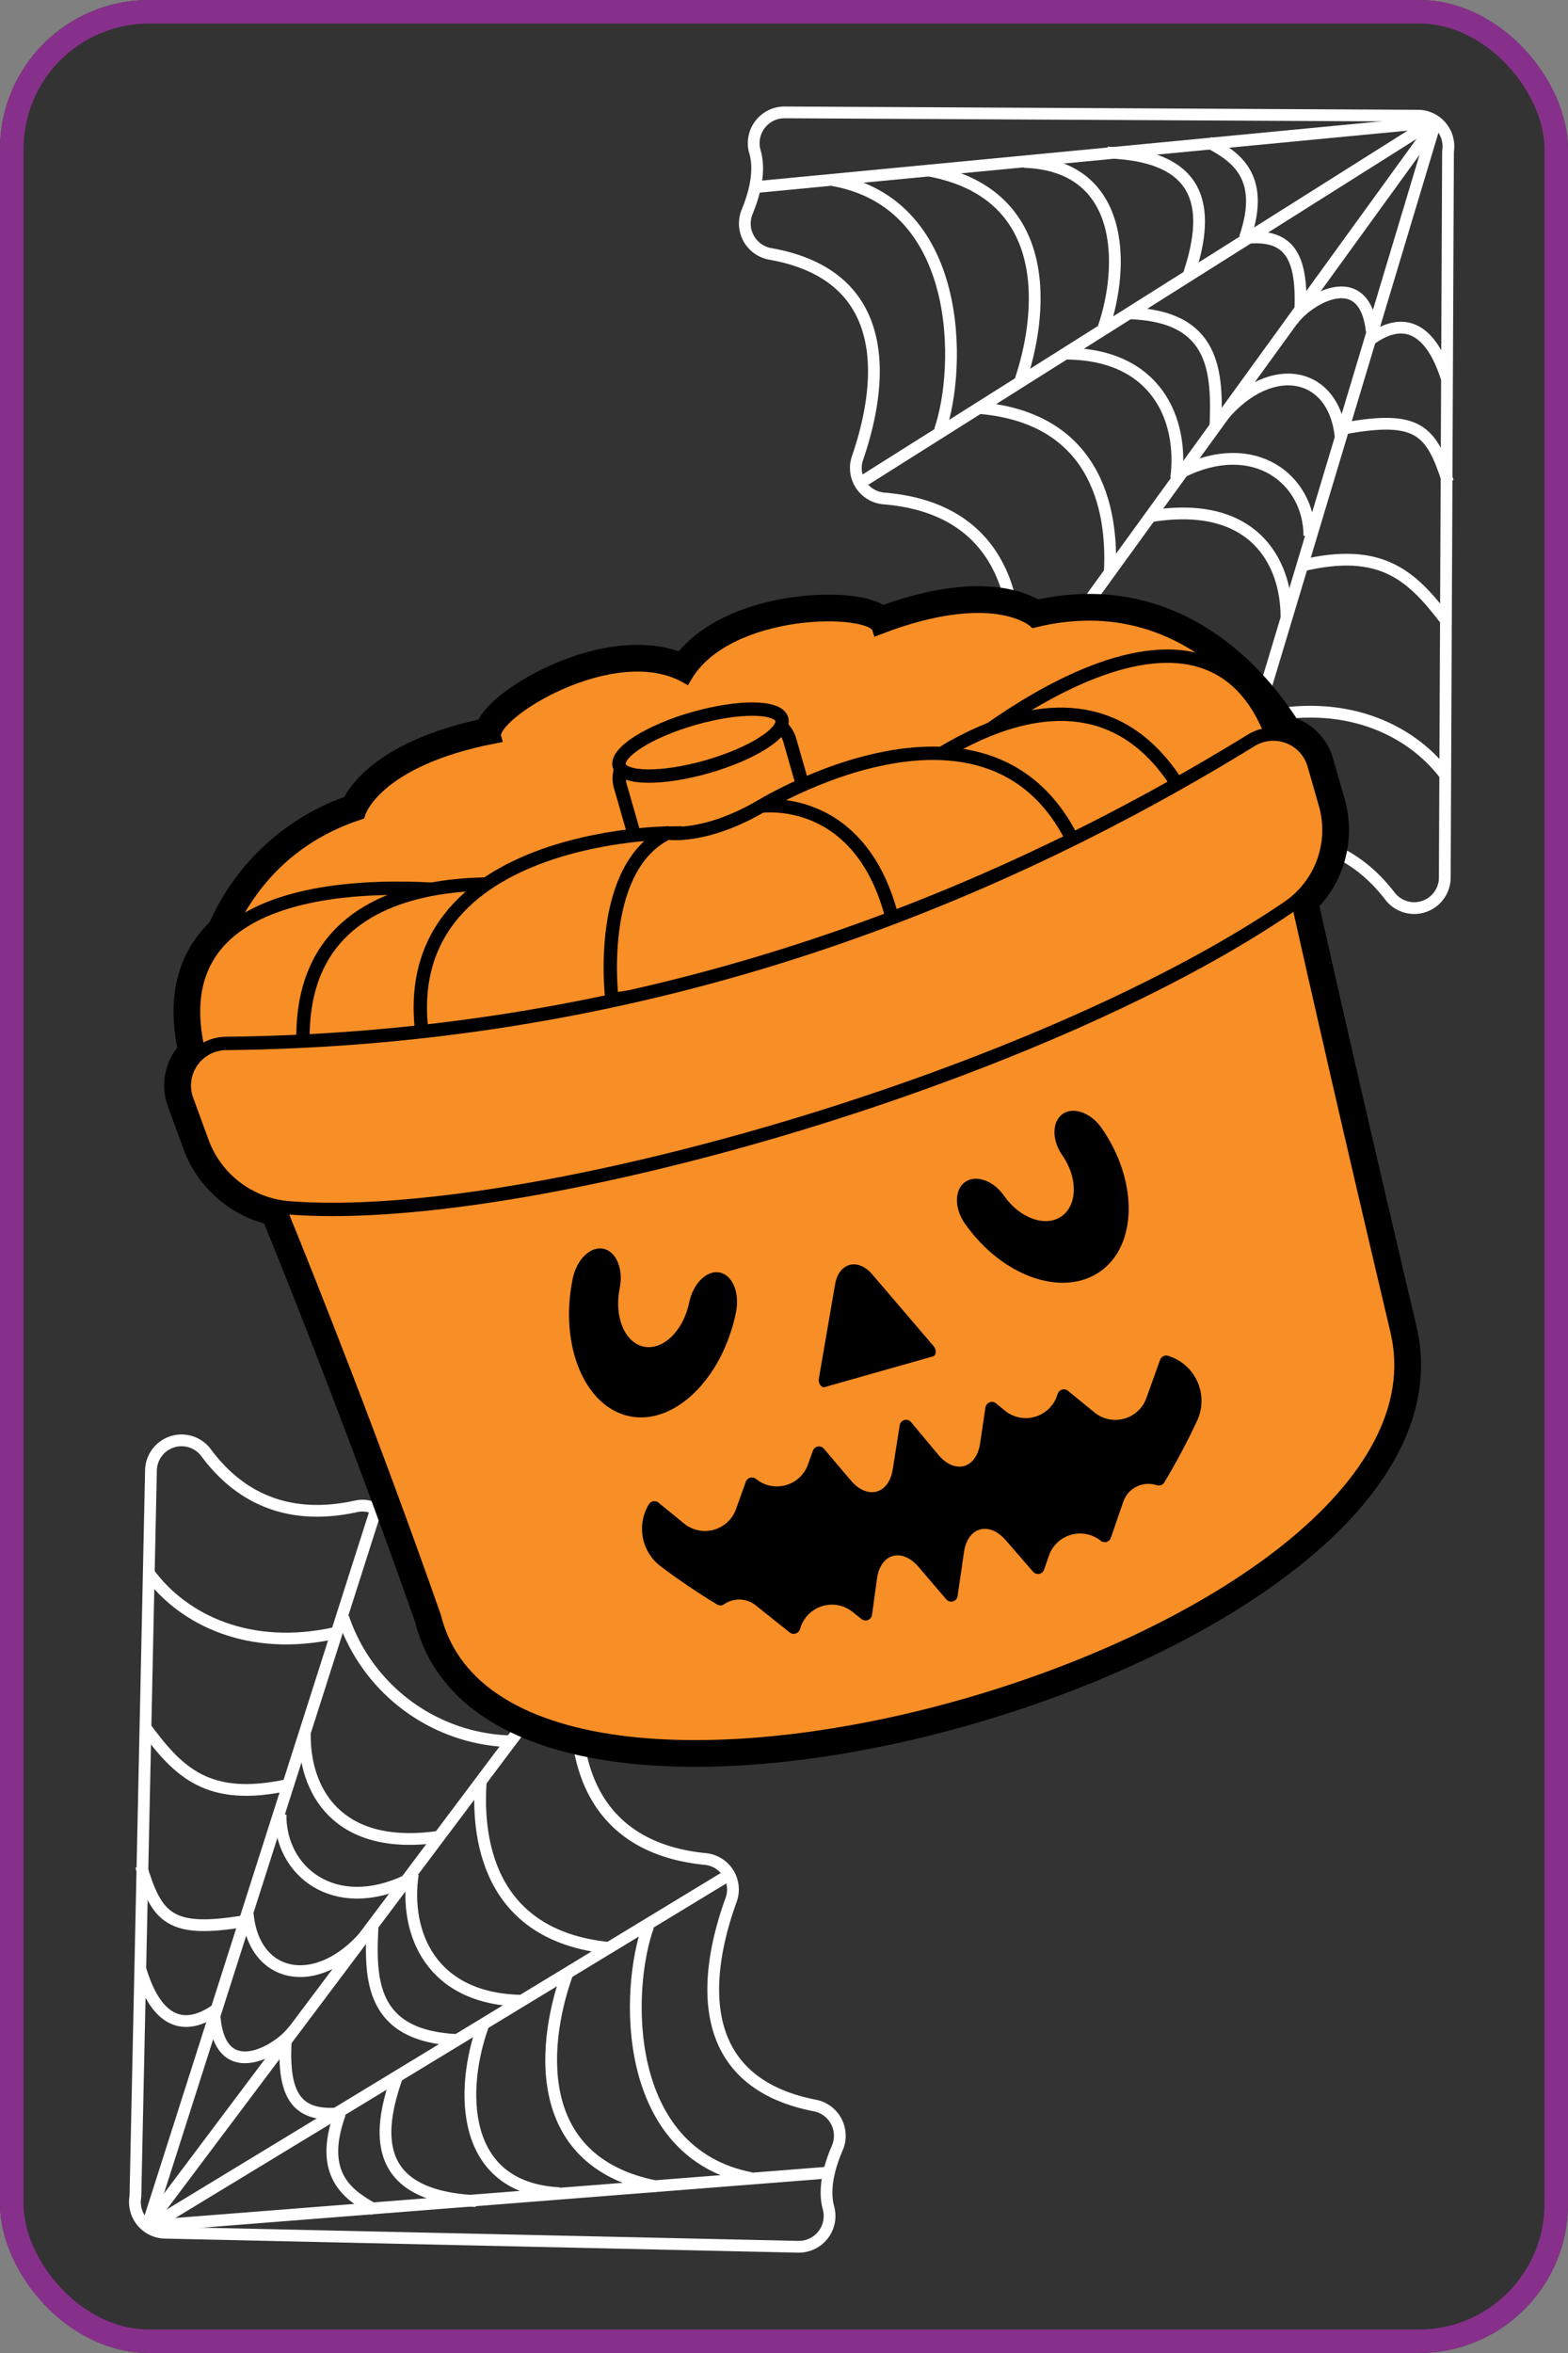 <svg xmlns="http://www.w3.org/2000/svg" xmlns:xlink="http://www.w3.org/1999/xlink" width="200" height="300" viewBox="0 0 200 300">
  <rect x="0" y="0" width="200" height="300" fill="#808080" stroke="none"/>
  <defs>
    <clipPath id="clip-punkin2">
      <rect width="200" height="300"/>
    </clipPath>
  </defs>
  <g id="punkin2" clip-path="url(#clip-punkin2)">
    <g id="Rectangle_9" data-name="Rectangle 9" fill="#333" stroke="#87308b" stroke-width="3">
      <rect width="200" height="300" rx="19" stroke="none"/>
      <rect x="1.5" y="1.5" width="197" height="297" rx="17.5" fill="none"/>
    </g>
    <g id="Artwork_16" data-name="Artwork 16" transform="matrix(-1, -0.017, 0.017, -1, 62.872, 235.055)" style="mix-blend-mode: overlay;isolation: isolate">
      <g id="Group_94" data-name="Group 94" transform="translate(-44.872 -50.726)">
        <path id="Path_446" data-name="Path 446" d="M90.024,5.506,89.613,97.87a3.9,3.9,0,0,1-6.98,2.4c-3.914-5.1-9.966-8.727-19.252-6.523a3.8,3.8,0,0,1-2.742-.389,3.908,3.908,0,0,1-1.789-2.129c-1.97-5.654-7.339-16.026-20.278-16.3a3.909,3.909,0,0,1-3.778-4.164c.441-6.988-.918-19.9-16.692-21.21a3.9,3.9,0,0,1-3.4-5.146c2.78-8.067,5.52-23.081-11.1-26.034A3.929,3.929,0,0,1,.631,13C1.6,10.644,2.319,7.812,1.636,5.4A3.928,3.928,0,0,1,5.385.329l80.8.42a3.912,3.912,0,0,1,3.866,4.343h0A3.579,3.579,0,0,0,90.024,5.506Z" transform="translate(-0.329 -0.329)" fill="none" stroke="#fff" stroke-miterlimit="10" stroke-width="1.5"/>
        <path id="Path_447" data-name="Path 447" d="M60.639,93.355" transform="translate(-0.329 -0.329)" fill="none" stroke="#fff" stroke-miterlimit="10" stroke-width="1.5"/>
        <line id="Line_21" data-name="Line 21" x1="27.659" y2="92.031" transform="translate(60.528 0.946)" fill="none" stroke="#fff" stroke-miterlimit="10" stroke-width="1.5"/>
        <line id="Line_22" data-name="Line 22" x1="52.301" y2="72.166" transform="translate(35.886 1.198)" fill="none" stroke="#fff" stroke-miterlimit="10" stroke-width="1.5"/>
        <line id="Line_23" data-name="Line 23" x1="73.172" y2="46.141" transform="translate(14.764 1.072)" fill="none" stroke="#fff" stroke-miterlimit="10" stroke-width="1.5"/>
        <line id="Line_24" data-name="Line 24" x1="85.991" y2="8.224" transform="translate(1.689 1.272)" fill="none" stroke="#fff" stroke-miterlimit="10" stroke-width="1.5"/>
        <path id="Path_448" data-name="Path 448" d="M35.433,34.659c2.78-8.066,4.805-24-11.816-26.951" transform="translate(-0.329 -0.329)" fill="none" stroke="#fff" stroke-miterlimit="10" stroke-width="1.5"/>
        <path id="Path_449" data-name="Path 449" d="M56.833,21.391c2.78-8.067,2.6-15.518-10.247-15.94" transform="translate(-0.329 -0.329)" fill="none" stroke="#fff" stroke-miterlimit="10" stroke-width="1.5"/>
        <path id="Path_450" data-name="Path 450" d="M46.867,59.222c.442-6.987-.917-19.9-16.692-21.209" transform="translate(-0.329 -0.329)" fill="none" stroke="#fff" stroke-miterlimit="10" stroke-width="1.5"/>
        <path id="Path_451" data-name="Path 451" d="M60.354,40.5c.291-7.092.044-14.247-11.069-14.558" transform="translate(-0.329 -0.329)" fill="none" stroke="#fff" stroke-miterlimit="10" stroke-width="1.5"/>
        <path id="Path_452" data-name="Path 452" d="M64.774,79.534a23.207,23.207,0,0,0-21.508-15.4" transform="translate(-0.329 -0.329)" fill="none" stroke="#fff" stroke-miterlimit="10" stroke-width="1.5"/>
        <path id="Path_453" data-name="Path 453" d="M89.6,84.712c-4.527-5.9-13.023-9.72-23.764-7.17" transform="translate(-0.329 -0.329)" fill="none" stroke="#fff" stroke-miterlimit="10" stroke-width="1.5"/>
        <path id="Path_454" data-name="Path 454" d="M89.734,65.062c-4.3-5.6-8.123-9.379-18.317-6.959" transform="translate(-0.329 -0.329)" fill="none" stroke="#fff" stroke-miterlimit="10" stroke-width="1.5"/>
        <path id="Path_455" data-name="Path 455" d="M69.421,64.664c-.015-7.211-4.342-14.884-17.127-12.878" transform="translate(-0.329 -0.329)" fill="none" stroke="#fff" stroke-miterlimit="10" stroke-width="1.5"/>
        <path id="Path_456" data-name="Path 456" d="M90.017,47.428c-2.141-6.662-3.867-8.52-13.294-6.794" transform="translate(-0.329 -0.329)" fill="none" stroke="#fff" stroke-miterlimit="10" stroke-width="1.5"/>
        <path id="Path_457" data-name="Path 457" d="M76.32,41.608c-.924-8.675-9.554-9.87-15.661-1.771" transform="translate(-0.329 -0.329)" fill="none" stroke="#fff" stroke-miterlimit="10" stroke-width="1.5"/>
        <path id="Path_458" data-name="Path 458" d="M80.308,28.287c-.924-8.675-8.364-3.983-10.09-1.461" transform="translate(-0.329 -0.329)" fill="none" stroke="#fff" stroke-miterlimit="10" stroke-width="1.5"/>
        <path id="Path_459" data-name="Path 459" d="M89.853,34.2c-2.142-6.662-5.695-7.9-9.811-4.847" transform="translate(-0.329 -0.329)" fill="none" stroke="#fff" stroke-miterlimit="10" stroke-width="1.5"/>
        <path id="Path_460" data-name="Path 460" d="M71.187,25.468c.291-7.092-1.633-9.661-6.944-9.13" transform="translate(-0.329 -0.329)" fill="none" stroke="#fff" stroke-miterlimit="10" stroke-width="1.5"/>
        <path id="Path_461" data-name="Path 461" d="M64.111,16.338c2.78-8.067-1.461-10.489-4.647-12.215" transform="translate(-0.329 -0.329)" fill="none" stroke="#fff" stroke-miterlimit="10" stroke-width="1.5"/>
        <path id="Path_462" data-name="Path 462" d="M55.348,47.006c.978-7.48-2.512-15.938-14.215-15.916" transform="translate(-0.329 -0.329)" fill="none" stroke="#fff" stroke-miterlimit="10" stroke-width="1.5"/>
        <path id="Path_463" data-name="Path 463" d="M72.342,54.309c-.015-7.212-7.037-12.746-16.33-8.1" transform="translate(-0.329 -0.329)" fill="none" stroke="#fff" stroke-miterlimit="10" stroke-width="1.5"/>
        <path id="Path_464" data-name="Path 464" d="M25.21,40.9C27.99,32.832,28.2,11.928,11.575,8.976" transform="translate(-0.329 -0.329)" fill="none" stroke="#fff" stroke-miterlimit="10" stroke-width="1.5"/>
        <path id="Path_465" data-name="Path 465" d="M46.055,27.888c2.78-8.066,2.756-20.82-10.091-21.242" transform="translate(-0.329 -0.329)" fill="none" stroke="#fff" stroke-miterlimit="10" stroke-width="1.5"/>
      </g>
    </g>
    <g id="Artwork_16-2" data-name="Artwork 16" transform="translate(139.872 65.055)" style="mix-blend-mode: overlay;isolation: isolate">
      <g id="Group_102" data-name="Group 102" transform="translate(-44.872 -50.726)">
        <path id="Path_522" data-name="Path 522" d="M90.024,5.506,89.613,97.87a3.9,3.9,0,0,1-6.98,2.4c-3.914-5.1-9.966-8.727-19.252-6.523a3.8,3.8,0,0,1-2.742-.389,3.908,3.908,0,0,1-1.789-2.129c-1.97-5.654-7.339-16.026-20.278-16.3a3.909,3.909,0,0,1-3.778-4.164c.441-6.988-.918-19.9-16.692-21.21a3.9,3.9,0,0,1-3.4-5.146c2.78-8.067,5.52-23.081-11.1-26.034A3.929,3.929,0,0,1,.631,13C1.6,10.644,2.319,7.812,1.636,5.4A3.928,3.928,0,0,1,5.385.329l80.8.42a3.912,3.912,0,0,1,3.866,4.343h0A3.579,3.579,0,0,0,90.024,5.506Z" transform="translate(-0.329 -0.329)" fill="none" stroke="#fff" stroke-miterlimit="10" stroke-width="1.5"/>
        <path id="Path_523" data-name="Path 523" d="M60.639,93.355" transform="translate(-0.329 -0.329)" fill="none" stroke="#fff" stroke-miterlimit="10" stroke-width="1.5"/>
        <line id="Line_33" data-name="Line 33" x1="27.659" y2="92.031" transform="translate(60.528 0.946)" fill="none" stroke="#fff" stroke-miterlimit="10" stroke-width="1.5"/>
        <line id="Line_34" data-name="Line 34" x1="52.301" y2="72.166" transform="translate(35.886 1.198)" fill="none" stroke="#fff" stroke-miterlimit="10" stroke-width="1.5"/>
        <line id="Line_35" data-name="Line 35" x1="73.172" y2="46.141" transform="translate(14.764 1.072)" fill="none" stroke="#fff" stroke-miterlimit="10" stroke-width="1.5"/>
        <line id="Line_36" data-name="Line 36" x1="85.991" y2="8.224" transform="translate(1.689 1.272)" fill="none" stroke="#fff" stroke-miterlimit="10" stroke-width="1.5"/>
        <path id="Path_524" data-name="Path 524" d="M35.433,34.659c2.78-8.066,4.805-24-11.816-26.951" transform="translate(-0.329 -0.329)" fill="none" stroke="#fff" stroke-miterlimit="10" stroke-width="1.5"/>
        <path id="Path_525" data-name="Path 525" d="M56.833,21.391c2.78-8.067,2.6-15.518-10.247-15.94" transform="translate(-0.329 -0.329)" fill="none" stroke="#fff" stroke-miterlimit="10" stroke-width="1.5"/>
        <path id="Path_526" data-name="Path 526" d="M46.867,59.222c.442-6.987-.917-19.9-16.692-21.209" transform="translate(-0.329 -0.329)" fill="none" stroke="#fff" stroke-miterlimit="10" stroke-width="1.5"/>
        <path id="Path_527" data-name="Path 527" d="M60.354,40.5c.291-7.092.044-14.247-11.069-14.558" transform="translate(-0.329 -0.329)" fill="none" stroke="#fff" stroke-miterlimit="10" stroke-width="1.5"/>
        <path id="Path_528" data-name="Path 528" d="M64.774,79.534a23.207,23.207,0,0,0-21.508-15.4" transform="translate(-0.329 -0.329)" fill="none" stroke="#fff" stroke-miterlimit="10" stroke-width="1.5"/>
        <path id="Path_529" data-name="Path 529" d="M89.6,84.712c-4.527-5.9-13.023-9.72-23.764-7.17" transform="translate(-0.329 -0.329)" fill="none" stroke="#fff" stroke-miterlimit="10" stroke-width="1.5"/>
        <path id="Path_530" data-name="Path 530" d="M89.734,65.062c-4.3-5.6-8.123-9.379-18.317-6.959" transform="translate(-0.329 -0.329)" fill="none" stroke="#fff" stroke-miterlimit="10" stroke-width="1.5"/>
        <path id="Path_531" data-name="Path 531" d="M69.421,64.664c-.015-7.211-4.342-14.884-17.127-12.878" transform="translate(-0.329 -0.329)" fill="none" stroke="#fff" stroke-miterlimit="10" stroke-width="1.5"/>
        <path id="Path_532" data-name="Path 532" d="M90.017,47.428c-2.141-6.662-3.867-8.52-13.294-6.794" transform="translate(-0.329 -0.329)" fill="none" stroke="#fff" stroke-miterlimit="10" stroke-width="1.5"/>
        <path id="Path_533" data-name="Path 533" d="M76.32,41.608c-.924-8.675-9.554-9.87-15.661-1.771" transform="translate(-0.329 -0.329)" fill="none" stroke="#fff" stroke-miterlimit="10" stroke-width="1.5"/>
        <path id="Path_534" data-name="Path 534" d="M80.308,28.287c-.924-8.675-8.364-3.983-10.09-1.461" transform="translate(-0.329 -0.329)" fill="none" stroke="#fff" stroke-miterlimit="10" stroke-width="1.5"/>
        <path id="Path_535" data-name="Path 535" d="M89.853,34.2c-2.142-6.662-5.695-7.9-9.811-4.847" transform="translate(-0.329 -0.329)" fill="none" stroke="#fff" stroke-miterlimit="10" stroke-width="1.5"/>
        <path id="Path_536" data-name="Path 536" d="M71.187,25.468c.291-7.092-1.633-9.661-6.944-9.13" transform="translate(-0.329 -0.329)" fill="none" stroke="#fff" stroke-miterlimit="10" stroke-width="1.5"/>
        <path id="Path_537" data-name="Path 537" d="M64.111,16.338c2.78-8.067-1.461-10.489-4.647-12.215" transform="translate(-0.329 -0.329)" fill="none" stroke="#fff" stroke-miterlimit="10" stroke-width="1.5"/>
        <path id="Path_538" data-name="Path 538" d="M55.348,47.006c.978-7.48-2.512-15.938-14.215-15.916" transform="translate(-0.329 -0.329)" fill="none" stroke="#fff" stroke-miterlimit="10" stroke-width="1.5"/>
        <path id="Path_539" data-name="Path 539" d="M72.342,54.309c-.015-7.212-7.037-12.746-16.33-8.1" transform="translate(-0.329 -0.329)" fill="none" stroke="#fff" stroke-miterlimit="10" stroke-width="1.5"/>
        <path id="Path_540" data-name="Path 540" d="M25.21,40.9C27.99,32.832,28.2,11.928,11.575,8.976" transform="translate(-0.329 -0.329)" fill="none" stroke="#fff" stroke-miterlimit="10" stroke-width="1.5"/>
        <path id="Path_541" data-name="Path 541" d="M46.055,27.888c2.78-8.066,2.756-20.82-10.091-21.242" transform="translate(-0.329 -0.329)" fill="none" stroke="#fff" stroke-miterlimit="10" stroke-width="1.5"/>
      </g>
    </g>
    <g id="Artwork_7" data-name="Artwork 7" transform="translate(104.635 150) rotate(-16)">
      <g id="Group_410" data-name="Group 410" transform="translate(-75 -69.911)">
        <path id="Path_1227" data-name="Path 1227" d="M154.8,39.632c-1.854-6.629-8.137-22.078-26.547-22.8,0,0-3.682-5.983-19.328-4.6-.073-3-17.794-8.089-25.371-.875C76.075,3.891,58.077,9.035,58,12.06c-15.647-1.381-19.328,4.6-19.328,4.6A27.352,27.352,0,0,0,18.188,26.821c-4.259,2.092-7.255,6.254-7.542,13.7a5.228,5.228,0,0,0-3.133,5.135l.423,5.877A12.8,12.8,0,0,0,15.089,62.05a5.118,5.118,0,0,0,.026.609c1.08,9.993,3.217,31.314,4.6,55.139-1.439,39.562,126.146,39.562,128.064-1.2,1.261-26.8,2.315-45.562,2.889-55.275a7.465,7.465,0,0,0-.01-1.016A11.885,11.885,0,0,0,157.5,49.629V44.172A5.2,5.2,0,0,0,154.8,39.632Z" transform="translate(-7.5 -7.5)" stroke="#000" stroke-miterlimit="10" stroke-width="5.108"/>
        <g id="Group_409" data-name="Group 409">
          <path id="Path_1228" data-name="Path 1228" d="M132.717,16.832s-3.682-5.983-19.328-4.6c-.073-3-17.794-8.089-25.371-.875-7.475-7.463-25.473-2.32-25.546.706-15.647-1.381-19.328,4.6-19.328,4.6-23.47.92-28.868,27.1-28.868,27.1,20.694,24.052,51.832,20,73.269,20.192l.288-.288c21.7.057,51.111,3.354,72.115-21.058C159.949,42.611,156.187,17.752,132.717,16.832Z" transform="translate(-11.968 -7.5)" fill="#f78e26" stroke="#000" stroke-miterlimit="10" stroke-width="1.703"/>
          <path id="Path_1229" data-name="Path 1229" d="M29.8,154.693c1.08,9.993,3.217,31.314,4.6,55.139-1.439,39.562,126.146,39.562,128.064-1.2,1.261-26.8,2.315-45.562,2.89-55.275.237-4.015-2.758-7.131-5.872-6.1-16.927,5.6-62.442,23.186-125.686,2.984C31.583,149.533,29.5,151.857,29.8,154.693Z" transform="translate(-22.187 -99.533)" fill="#f78e26" stroke="#000" stroke-miterlimit="10" stroke-width="1.703"/>
          <path id="Path_1230" data-name="Path 1230" d="M218.38,50.477H195.993V41.07c-.6-8.349,22.507-7.879,22.387,0Z" transform="translate(-131.795 -25.624)" fill="#f78e26" stroke="#000" stroke-miterlimit="10" stroke-width="1.703"/>
          <ellipse id="Ellipse_37" data-name="Ellipse 37" cx="10.785" cy="3.19" rx="10.785" ry="3.19" transform="translate(64.775 9.331)" fill="#f78e26" stroke="#000" stroke-miterlimit="10" stroke-width="1.703"/>
          <g id="Group_407" data-name="Group 407" transform="translate(3.122 17.524)">
            <path id="Path_1231" data-name="Path 1231" d="M57.881,65.207s-43.74-20.713-41.1,13.285c3.025,4.133,16.134,5.339,26.9,7.223C43.687,85.715,45.12,69.835,57.881,65.207Z" transform="translate(-16.668 -58.958)" fill="#f78e26" stroke="#000" stroke-miterlimit="10" stroke-width="1.703"/>
            <path id="Path_1232" data-name="Path 1232" d="M91.509,73.978s-34.328-17.946-38.6,13.512c4.8,7.674,13.658,5.549,24.407,7C77.315,94.487,78.748,78.607,91.509,73.978Z" transform="translate(-40.567 -65.502)" fill="#f78e26" stroke="#000" stroke-miterlimit="10" stroke-width="1.703"/>
            <path id="Path_1233" data-name="Path 1233" d="M135.57,70.156S95.76,59.019,98.158,94.023c10.791,3.884,20.891,6.242,27.819,1.591C125.977,95.614,124.059,78.112,135.57,70.156Z" transform="translate(-70.338 -65.232)" fill="#f78e26" stroke="#000" stroke-miterlimit="10" stroke-width="1.703"/>
          </g>
          <g id="Group_408" data-name="Group 408" transform="translate(80.732 17.524)">
            <path id="Path_1234" data-name="Path 1234" d="M315.1,65.207s43.741-20.713,41.1,13.285c-3.025,4.133-16.134,5.339-26.9,7.223C329.292,85.715,327.858,69.835,315.1,65.207Z" transform="translate(-291.078 -58.958)" fill="#f78e26" stroke="#000" stroke-miterlimit="10" stroke-width="1.703"/>
            <path id="Path_1235" data-name="Path 1235" d="M286.527,73.978s34.328-17.946,38.6,13.512c-4.8,7.674-13.658,5.549-24.407,7C300.721,94.487,299.288,78.607,286.527,73.978Z" transform="translate(-272.238 -65.502)" fill="#f78e26" stroke="#000" stroke-miterlimit="10" stroke-width="1.703"/>
            <path id="Path_1236" data-name="Path 1236" d="M244.567,70.156s39.81-11.137,37.412,23.866c-10.791,3.884-20.891,6.242-27.819,1.591C254.16,95.614,256.078,78.112,244.567,70.156Z" transform="translate(-244.567 -65.232)" fill="#f78e26" stroke="#000" stroke-miterlimit="10" stroke-width="1.703"/>
          </g>
          <path id="Path_1237" data-name="Path 1237" d="M183.663,73.418s4.264,2.049,12.378,0c0,0,12.729,1.7,12.152,18.432a120.68,120.68,0,0,1-37.211,0S173.555,75.179,183.663,73.418Z" transform="translate(-115.309 -50.97)" fill="#f78e26" stroke="#000" stroke-miterlimit="10" stroke-width="1.703"/>
          <path id="Path_1238" data-name="Path 1238" d="M7.514,106.5l.423,5.877a12.838,12.838,0,0,0,8.389,11.065c28.281,10.534,95.85,10.447,132.831-1.678a11.946,11.946,0,0,0,8.343-11.287v-5.457a5.4,5.4,0,0,0-6.937-5.043q-69.706,19.386-136.172,1.1A5.373,5.373,0,0,0,7.514,106.5Z" transform="translate(-7.5 -68.344)" fill="#f78e26" stroke="#000" stroke-miterlimit="10" stroke-width="1.703"/>
        </g>
        <path id="Path_1239" data-name="Path 1239" d="M142.073,228.357c-4,7.668-11.517,11.725-16.7,9.018s-6.169-11.162-2.151-18.859c1.148-2.2,3.3-3.383,4.808-2.6,1.488.776,1.783,3.2.619,5.429-1.707,3.269-1.3,6.848.913,8s5.4-.547,7.107-3.816c1.148-2.2,3.3-3.383,4.808-2.6,1.467.766,1.747,3.219.6,5.418" transform="translate(-82.179 -144.783)"/>
        <path id="Path_1240" data-name="Path 1240" d="M294.4,218.147c2.657,7.764.3,15.664-5.23,17.558s-12.224-2.877-14.892-10.672c-.762-2.227-.1-4.5,1.506-5.054,1.587-.543,3.514.815,4.286,3.072,1.133,3.31,3.959,5.336,6.319,4.528s3.374-4.147,2.241-7.457c-.762-2.227-.1-4.5,1.506-5.054,1.566-.536,3.5.852,4.265,3.079" transform="translate(-183.218 -144.306)"/>
        <path id="Path_1241" data-name="Path 1241" d="M211.432,249.5l-5.321,11.021c-.243.5,0,1.208.409,1.209l14.416.043c.408,0,.649-.687.418-1.193l-5.014-10.983C215.165,247.022,212.652,246.972,211.432,249.5Z" transform="translate(-138.411 -165.857)"/>
        <path id="Path_1242" data-name="Path 1242" d="M198.549,319.5a6,6,0,0,0-1.262-8.983.833.833,0,0,0-1.129.208l-3.014,4.194a4.211,4.211,0,0,1-6.879-.055l-2.488-3.584a.826.826,0,0,0-1.35-.011l-.2.283a4.211,4.211,0,0,1-6.879-.056l-.84-1.21a.826.826,0,0,0-1.431.129l-1.922,4.221c-1.358,2.983-4.19,2.939-5.529-.087l-2.19-4.95a.826.826,0,0,0-1.5-.014l-2.395,5.149c-1.359,2.922-4.191,2.878-5.529-.084l-2.192-4.851a.826.826,0,0,0-1.424-.142l-1.089,1.515a4.211,4.211,0,0,1-6.879-.056h0a.826.826,0,0,0-1.35-.011l-2.156,3a4.211,4.211,0,0,1-6.879-.056l-2.4-3.456a.826.826,0,0,0-1.233-.144,6,6,0,0,0-.737,8.021,83.347,83.347,0,0,0,5.589,6.675.831.831,0,0,0,.875.2,3.381,3.381,0,0,1,3.818,1.253l3.208,4.508a.826.826,0,0,0,1.35,0l.2-.285a4.211,4.211,0,0,1,6.879-.023l.854,1.2a.827.827,0,0,0,1.43-.145l1.873-4.243c1.324-3,4.156-2.987,5.53.023l2.247,4.925a.826.826,0,0,0,1.505,0l2.335-5.176c1.325-2.937,4.158-2.926,5.53.021l2.247,4.826a.826.826,0,0,0,1.426.126l1.071-1.528a4.211,4.211,0,0,1,6.879-.023h0a.826.826,0,0,0,1.35,0l2.793-3.983a3.383,3.383,0,0,1,4.673-.854.829.829,0,0,0,1.031-.07A85.012,85.012,0,0,0,198.549,319.5Z" transform="translate(-85.947 -206.398)"/>
      </g>
    </g>
  </g>
</svg>
